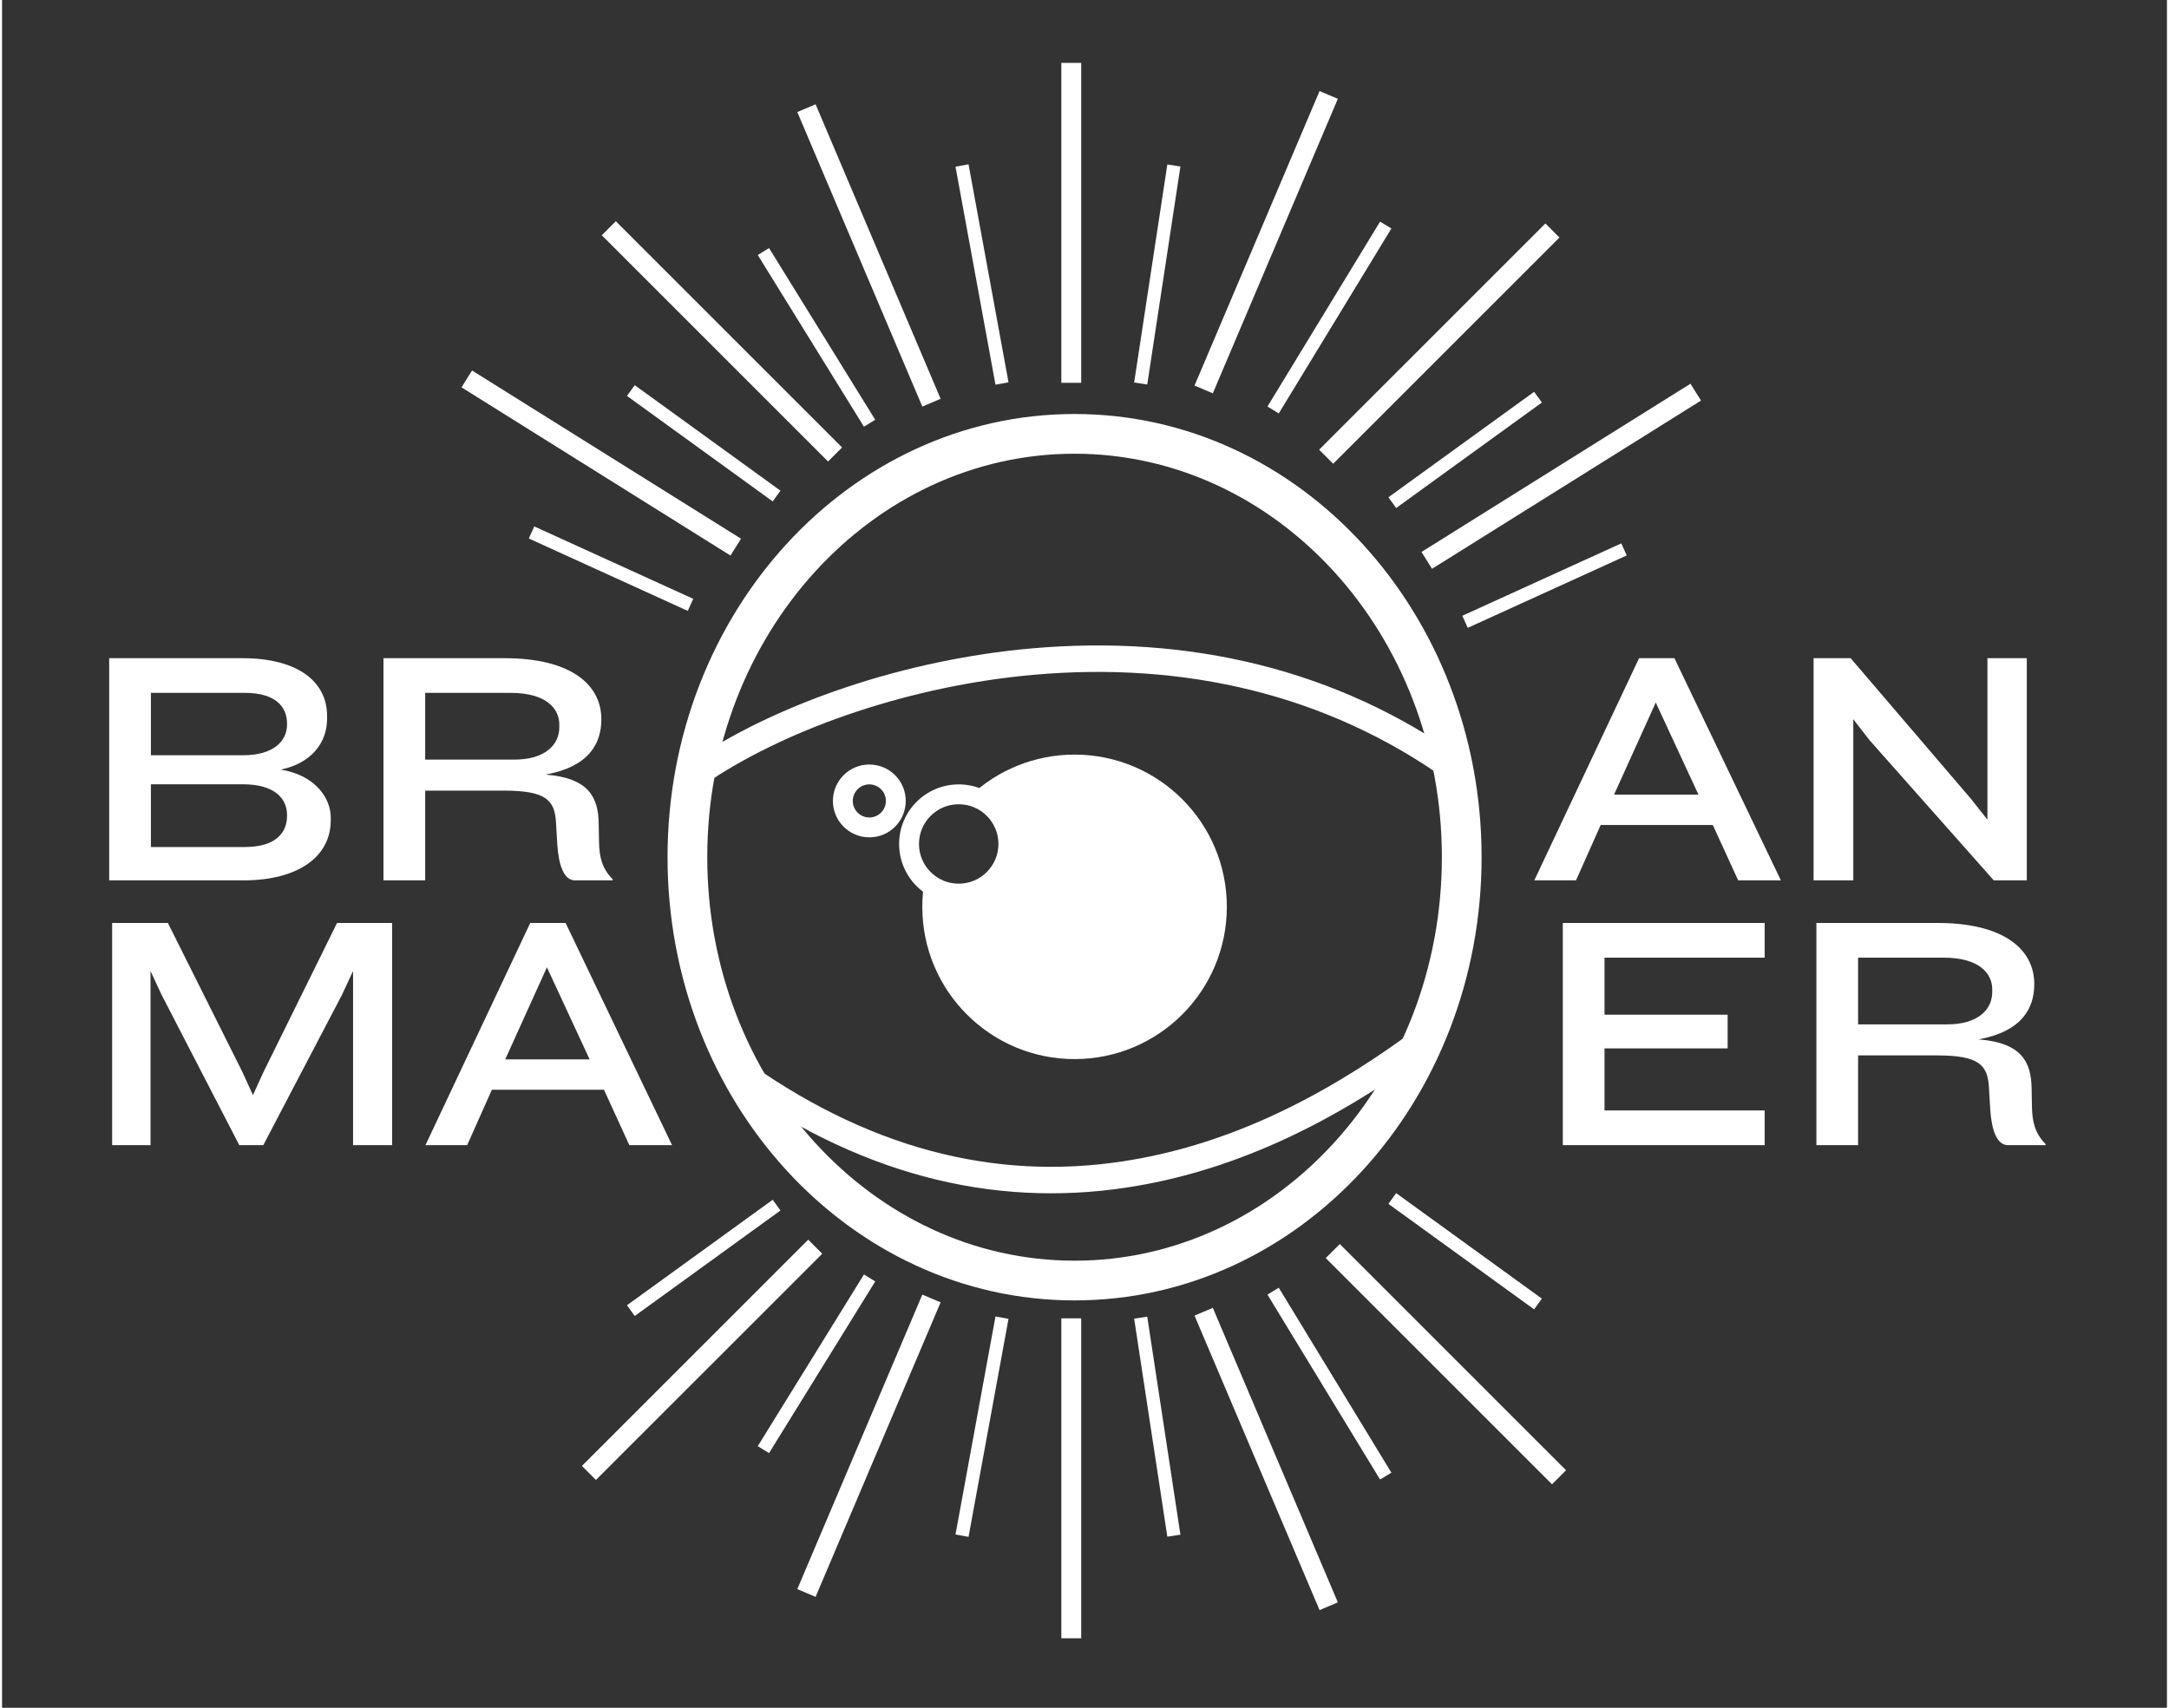 <svg width="160px" height="126px" viewBox="0 0 327 258" version="1.1" xmlns="http://www.w3.org/2000/svg" xmlns:xlink="http://www.w3.org/1999/xlink">
<rect x="0" y="0" width="327" height="258" fill="#333333" stroke="none"/>
<g id="Page-1" stroke="none" stroke-width="1" fill="none" fill-rule="evenodd">
<g id="logo" fill="#FFFFFF">
<path d="M162,196.456 C127.983,196.456 100.52,166.422 100.52,129.5 C100.52,92.578 127.983,62.544 162,62.544 C196.017,62.544 223.48,92.578 223.48,129.5 C223.48,166.422 196.017,196.456 162,196.456 Z M162,190.456 C192.578,190.456 217.48,163.222 217.48,129.5 C217.48,95.778 192.578,68.544 162,68.544 C131.422,68.544 106.52,95.778 106.52,129.5 C106.52,163.222 131.422,190.456 162,190.456 Z" id="Oval" fill-rule="nonzero"></path>
<path d="M107.233,117.738 C119.29,109.833 137.482,103.564 155.849,101.941 C178.579,99.933 200.115,104.869 218.272,117.859 L220.599,114.606 C201.613,101.022 179.128,95.869 155.497,97.957 C136.476,99.638 117.651,106.124 105.04,114.393 L107.233,117.738 Z" id="Path-2" fill-rule="nonzero"></path>
<path d="M212.317,156.378 C198.499,166.432 184.319,173.176 169.237,175.456 C149.902,178.38 130.525,173.593 111.183,159.4 L108.817,162.625 C129.01,177.443 149.453,182.493 169.835,179.411 C185.639,177.022 200.377,170.012 214.671,159.612 L212.317,156.378 Z" id="Path-3" fill-rule="nonzero"></path>
<path d="M139.354,132.956 C139.121,134.269 139,135.62 139,137 C139,149.703 149.297,160 162,160 C174.703,160 185,149.703 185,137 C185,124.297 174.703,114 162,114 C155.92,114 150.391,116.359 146.278,120.212 C149.562,121.011 152,123.971 152,127.5 C152,131.642 148.642,135 144.5,135 C142.508,135 140.697,134.223 139.354,132.956 Z" id="Combined-Shape"></path>
<path d="M131,126.5 C127.962,126.5 125.5,124.038 125.5,121 C125.5,117.962 127.962,115.5 131,115.5 C134.038,115.5 136.5,117.962 136.5,121 C136.5,124.038 134.038,126.5 131,126.5 Z M131,123.5 C132.381,123.5 133.5,122.381 133.5,121 C133.5,119.619 132.381,118.5 131,118.5 C129.619,118.5 128.5,119.619 128.5,121 C128.5,122.381 129.619,123.5 131,123.5 Z" id="Oval-3" fill-rule="nonzero"></path>
<path d="M144.5,136.5 C139.529,136.5 135.5,132.471 135.5,127.5 C135.5,122.529 139.529,118.5 144.5,118.5 C149.471,118.5 153.5,122.529 153.5,127.5 C153.5,132.471 149.471,136.5 144.5,136.5 Z M144.5,133.5 C147.814,133.5 150.5,130.814 150.5,127.5 C150.5,124.186 147.814,121.5 144.5,121.5 C141.186,121.5 138.5,124.186 138.5,127.5 C138.5,130.814 141.186,133.5 144.5,133.5 Z" id="Oval-4" fill-rule="nonzero"></path>
<polygon id="Path-5" fill-rule="nonzero" points="160 199.166 160 247.5 163 247.5 163 199.166"></polygon>
<polygon id="Path-5" fill-rule="nonzero" points="171 199.212 176.011 232.15 177.989 231.85 172.978 198.912"></polygon>
<polygon id="Path-5" fill-rule="nonzero" points="191.135 195.582 208.146 223.52 209.854 222.48 192.843 194.542"></polygon>
<polygon id="Path-5" fill-rule="nonzero" points="209.403 181.872 231.414 197.81 232.586 196.19 210.576 180.252"></polygon>
<polygon id="Path-5" fill-rule="nonzero" points="116.403 181.252 94.392 197.19 95.565 198.81 117.576 182.872"></polygon>
<polygon id="Path-5" fill-rule="nonzero" points="150.055 198.882 144.016 231.82 145.984 232.18 152.022 199.242"></polygon>
<polygon id="Path-5" fill-rule="nonzero" points="130.188 192.536 114.149 218.474 115.851 219.526 131.889 193.588"></polygon>
<polygon id="Path-5" fill-rule="nonzero" points="180.119 198.752 199.005 243.244 201.766 242.072 182.881 197.58"></polygon>
<polygon id="Path-5" fill-rule="nonzero" points="139.005 195.58 120.119 240.072 122.881 241.244 141.766 196.752"></polygon>
<polygon id="Path-5" fill-rule="nonzero" points="121.763 187.281 87.586 221.459 89.707 223.58 123.885 189.403"></polygon>
<polygon id="Path-5" fill-rule="nonzero" points="199.939 190.061 234.117 224.238 236.238 222.117 202.061 187.939"></polygon>
<polygon id="Path-5" fill-rule="nonzero" points="163 57.834 163 9.5 160 9.5 160 57.834"></polygon>
<polygon id="Path-5" fill-rule="nonzero" points="172.978 58.088 177.989 25.15 176.011 24.85 171 57.788"></polygon>
<polygon id="Path-5" fill-rule="nonzero" points="192.843 62.458 209.854 34.52 208.146 33.48 191.135 61.418"></polygon>
<polygon id="Path-5" fill-rule="nonzero" points="210.576 76.748 232.586 60.81 231.414 59.19 209.403 75.128"></polygon>
<polygon id="Path-5" fill-rule="nonzero" points="117.576 74.128 95.565 58.19 94.392 59.81 116.403 75.748"></polygon>
<polygon id="Path-5" fill-rule="nonzero" points="152.022 57.758 145.984 24.82 144.016 25.18 150.055 58.118"></polygon>
<polygon id="Path-5" fill-rule="nonzero" points="131.889 63.412 115.851 37.474 114.149 38.526 130.188 64.464"></polygon>
<polygon id="Path-5" fill-rule="nonzero" points="182.881 59.42 201.766 14.928 199.005 13.756 180.119 58.248"></polygon>
<polygon id="Path-5" fill-rule="nonzero" points="141.766 60.248 122.881 15.756 120.119 16.928 139.005 61.42"></polygon>
<polygon id="Path-5" fill-rule="nonzero" points="126.885 67.597 92.707 33.42 90.586 35.541 124.763 69.719"></polygon>
<polygon id="Path-5" fill-rule="nonzero" points="104.404 90.468 80.393 79.53 79.564 81.35 103.575 92.288"></polygon>
<polygon id="Path-5" fill-rule="nonzero" points="111.62 81.386 70.993 55.972 69.402 58.516 110.029 83.93"></polygon>
<polygon id="Path-5" fill-rule="nonzero" points="221.393 94.848 245.404 83.91 244.575 82.09 220.564 93.028"></polygon>
<polygon id="Path-5" fill-rule="nonzero" points="215.993 85.93 256.62 60.516 255.029 57.972 214.402 83.386"></polygon>
<polygon id="Path-5" fill-rule="nonzero" points="201.061 70.061 235.238 35.883 233.117 33.762 198.939 67.939"></polygon>
<path d="M49.648,123.928 C49.648,129.371 44.81,133 36.444,133 L16.183,133 L16.183,99.434 L36.292,99.434 C44.659,99.434 49.094,102.962 49.094,108.153 L49.094,108.606 C49.094,112.134 46.776,115.31 42.088,116.267 C47.431,117.124 49.648,120.702 49.648,123.474 L49.648,123.928 Z M43.046,109.463 L43.046,109.312 C43.046,106.792 41.332,104.675 36.696,104.675 L22.483,104.675 L22.483,114.1 L36.393,114.1 C41.03,114.1 43.046,111.933 43.046,109.463 Z M43.046,123.273 L43.046,123.122 C43.046,120.602 41.131,118.485 36.393,118.485 L22.483,118.485 L22.483,127.96 L36.696,127.96 C41.332,127.96 43.046,125.793 43.046,123.273 Z M92.236,133 L86.541,133 C84.828,133 84.072,130.631 83.87,127.607 L83.668,124.18 C83.467,120.854 82.106,119.442 75.806,119.442 L63.912,119.442 L63.912,133 L57.612,133 L57.612,99.434 L75.907,99.434 C85.987,99.434 90.523,103.466 90.523,108.657 C90.523,112.336 88.658,115.814 82.106,117.023 C88.658,117.527 90.069,120.501 90.12,124.432 L90.17,127.204 C90.22,129.522 90.624,131.186 92.236,132.849 L92.236,133 Z M84.172,109.866 L84.172,109.463 C84.172,107.044 82.207,104.675 76.814,104.675 L63.912,104.675 L63.912,114.755 L77.368,114.755 C82.005,114.755 84.172,112.538 84.172,109.866 Z" id="BR"></path>
<path d="M58.915,173 L58.915,139.434 L50.599,139.434 L39.461,162.013 L37.898,165.44 L36.336,162.013 L25.046,139.434 L16.63,139.434 L16.63,173 L22.426,173 L22.426,146.691 L24.089,150.27 L35.832,173 L39.461,173 L51.355,150.27 L53.018,146.691 L53.018,173 L58.915,173 Z M101.201,173 L94.75,173 L90.919,164.634 L73.985,164.634 L70.255,173 L63.955,173 L79.781,139.434 L85.123,139.434 L101.201,173 Z M88.752,160.047 L82.301,146.137 L76.001,160.047 L88.752,160.047 Z" id="MA"></path>
<path d="M266.237,173 L266.237,167.758 L242.045,167.758 L242.045,158.384 L260.643,158.384 L260.643,153.294 L242.045,153.294 L242.045,144.675 L266.237,144.675 L266.237,139.434 L235.745,139.434 L235.745,173 L266.237,173 Z M308.674,173 L302.979,173 C301.265,173 300.509,170.631 300.308,167.607 L300.106,164.18 C299.904,160.854 298.544,159.442 292.244,159.442 L280.349,159.442 L280.349,173 L274.049,173 L274.049,139.434 L292.344,139.434 C302.424,139.434 306.96,143.466 306.96,148.657 C306.96,152.336 305.096,155.814 298.544,157.023 C305.096,157.527 306.507,160.501 306.557,164.432 L306.608,167.204 C306.658,169.522 307.061,171.186 308.674,172.849 L308.674,173 Z M300.61,149.866 L300.61,149.463 C300.61,147.044 298.644,144.675 293.252,144.675 L280.349,144.675 L280.349,154.755 L293.806,154.755 C298.443,154.755 300.61,152.538 300.61,149.866 Z" id="ER"></path>
<path d="M268.686,133 L262.234,133 L258.404,124.634 L241.47,124.634 L237.74,133 L231.44,133 L247.266,99.434 L252.608,99.434 L268.686,133 Z M256.237,120.047 L249.786,106.137 L243.486,120.047 L256.237,120.047 Z M305.83,133 L305.83,99.434 L299.883,99.434 L299.883,123.827 L297.414,120.702 L279.219,99.434 L273.625,99.434 L273.625,133 L279.622,133 L279.622,108.657 L282.042,111.782 L300.841,133 L305.83,133 Z" id="AN"></path>
</g>
</g>
</svg>